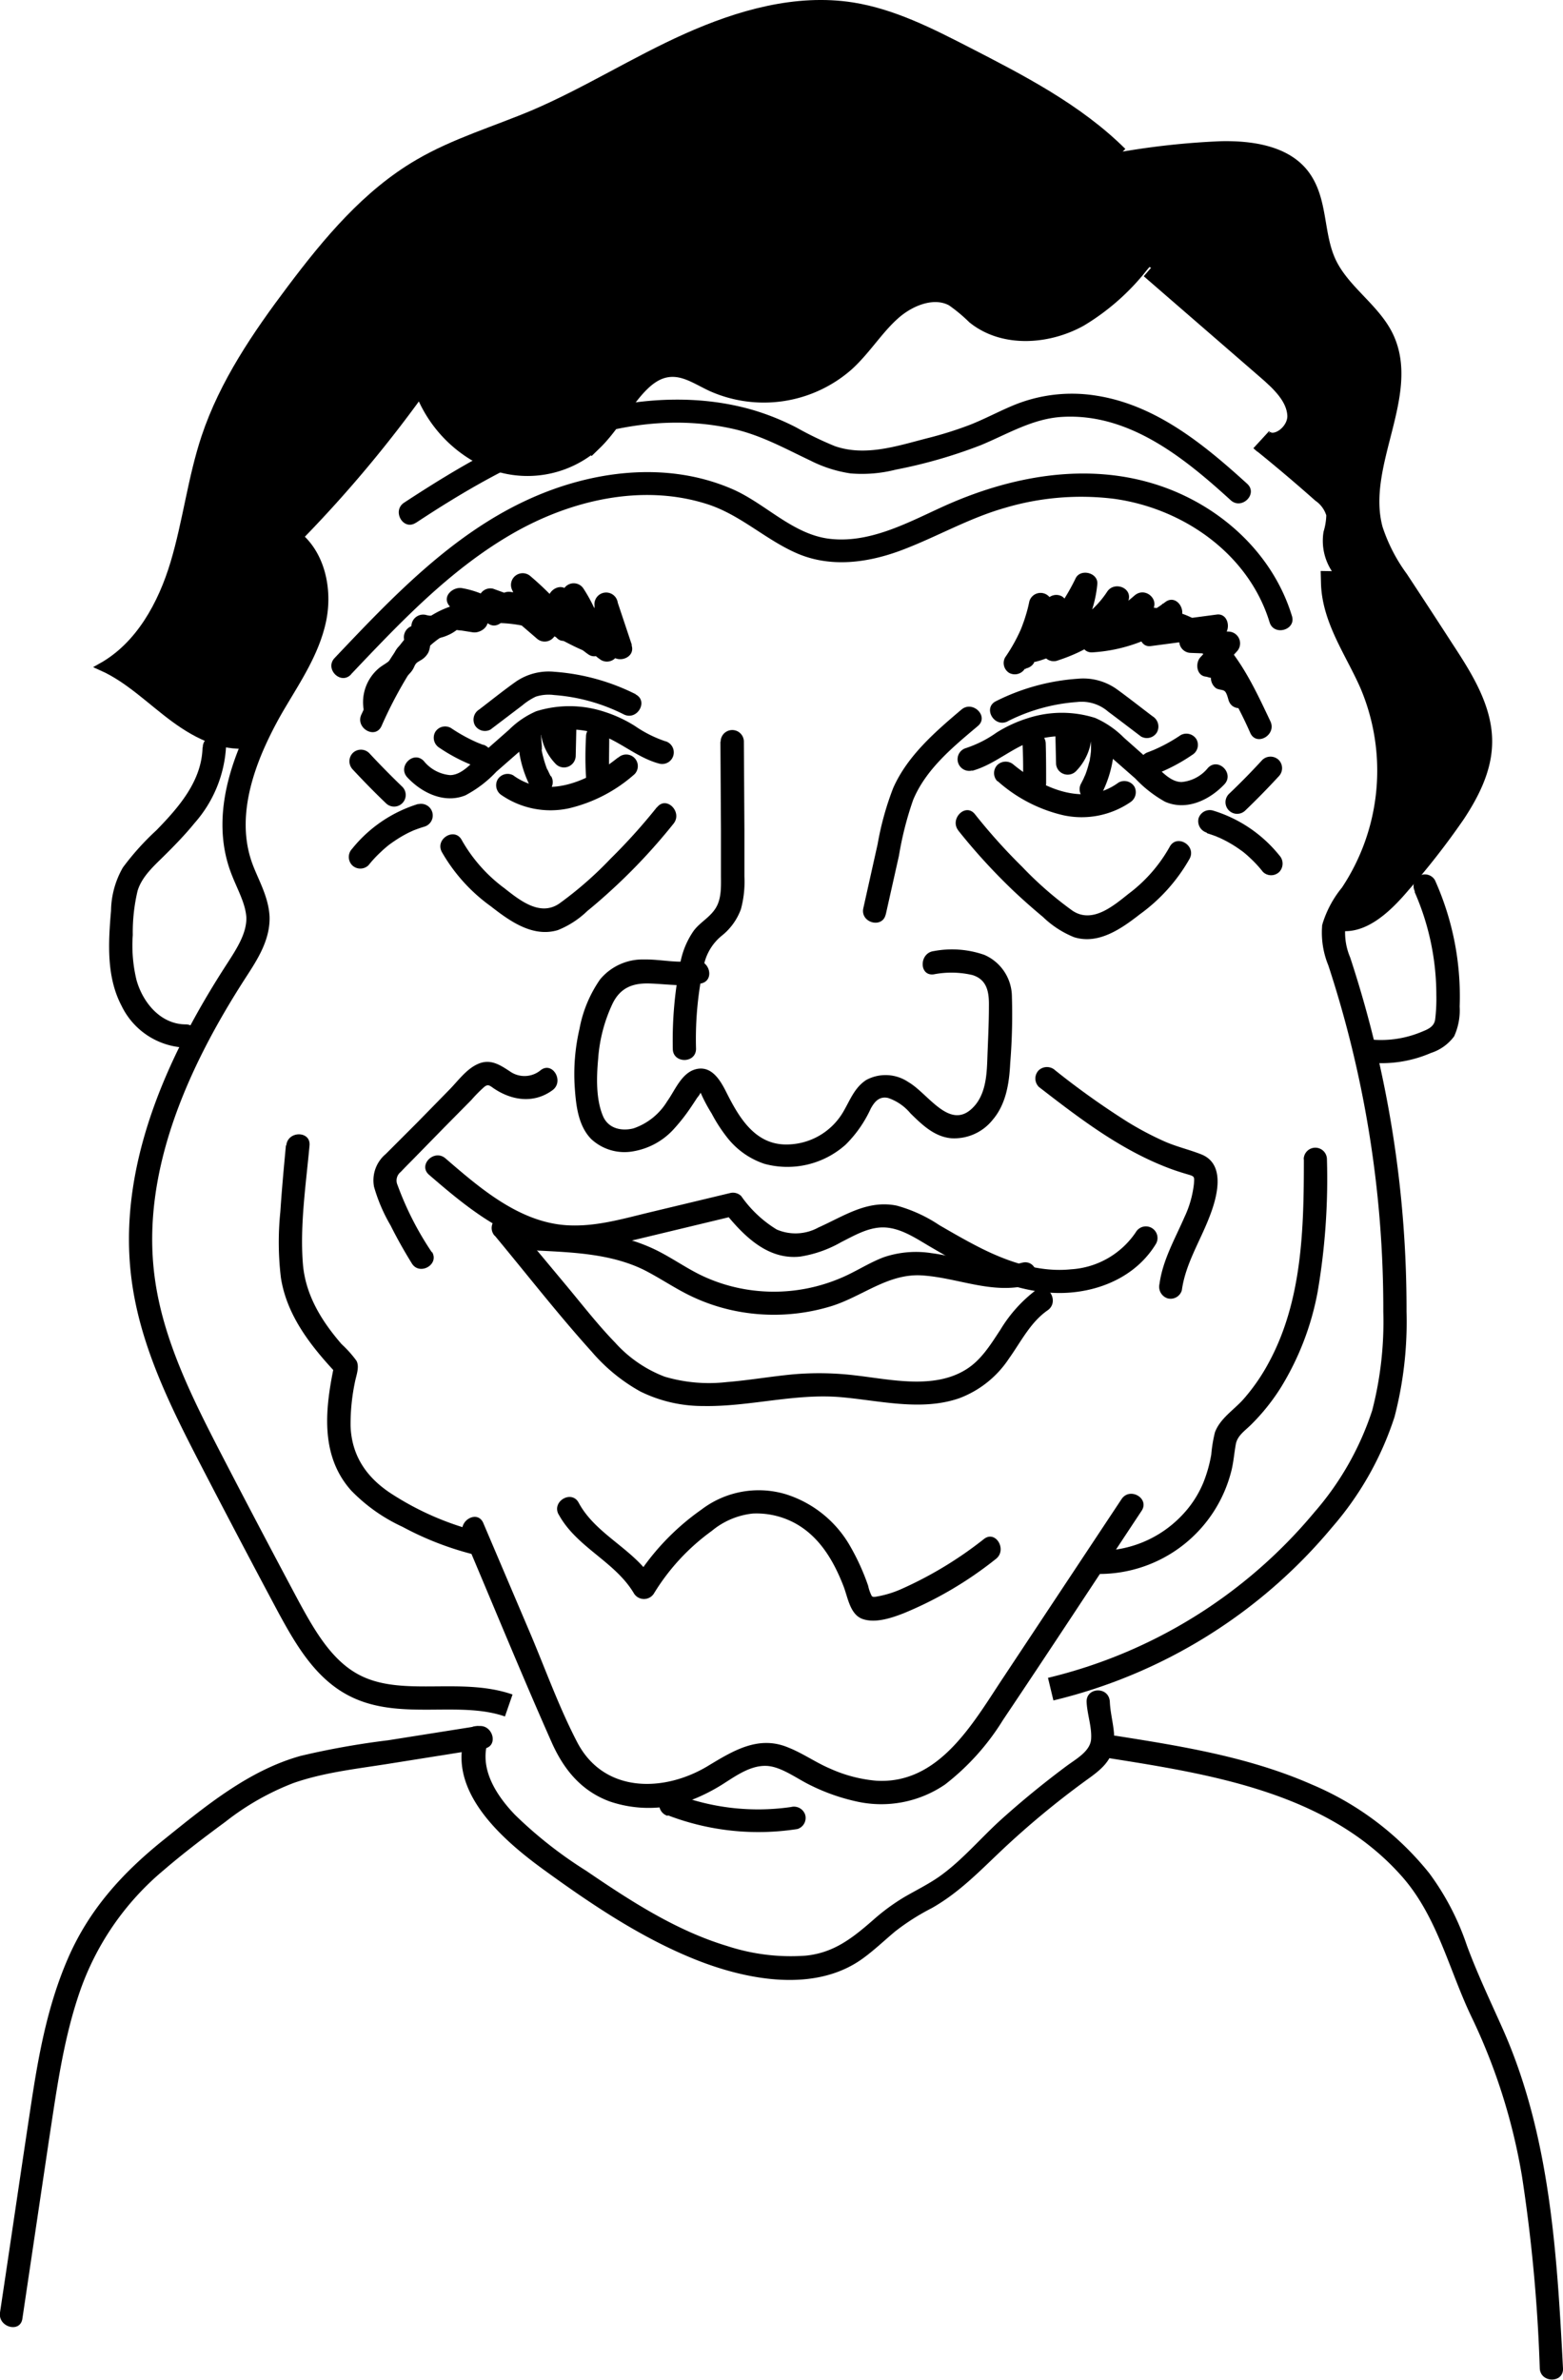 <svg xmlns="http://www.w3.org/2000/svg" viewBox="0 0 201.88 307.23"><defs><style>.cls-1,.cls-2{fill:none;stroke:#000;stroke-miterlimit:10;}.cls-1{stroke-width:3px;}</style></defs><title>2_jankovic</title><g id="Layer_2" data-name="Layer 2"><g id="Layer_1-2" data-name="Layer 1"><path d="M93.05,95.75l.07,11.41c0,1.9,0,3.81,0,5.71,0,1.42.11,3.06-.65,4.32s-2.06,1.87-2.89,3a10.65,10.65,0,0,0-1.77,4.49,50.75,50.75,0,0,0-.91,10.72c0,1.92,3,1.93,3,0a44.4,44.4,0,0,1,1-10.73,6.63,6.63,0,0,1,2.29-3.84,7.8,7.8,0,0,0,2.51-3.46,13.61,13.61,0,0,0,.45-4.21c0-2,0-4,0-6l-.07-11.41a1.5,1.5,0,0,0-3,0Z"/><path d="M89.75,124c-2.16.43-4.37-.17-6.54-.13a7.14,7.14,0,0,0-5.7,2.57,16.36,16.36,0,0,0-2.66,6.38,25.76,25.76,0,0,0-.61,7.63c.16,2.26.44,4.89,2.12,6.6a6.3,6.3,0,0,0,5.41,1.59,9.13,9.13,0,0,0,5.37-3,23.37,23.37,0,0,0,2-2.55c.31-.45.61-.91.91-1.37a3.51,3.51,0,0,0,.46-.68c.31-.27.23-.35-.24-.23l.21.23a20.83,20.83,0,0,0,1.44,2.72,20.06,20.06,0,0,0,1.93,3,10.19,10.19,0,0,0,4.88,3.49,11.29,11.29,0,0,0,10.49-2.47,15.76,15.76,0,0,0,3.25-4.66c.5-.91,1.11-1.62,2.24-1.37a6.46,6.46,0,0,1,2.9,2c1.49,1.46,3.07,3,5.25,3.2a6.35,6.35,0,0,0,5.38-2.41c1.7-2,2.12-4.71,2.24-7.28a76.64,76.64,0,0,0,.22-8.57,5.92,5.92,0,0,0-3.55-5.41,12.67,12.67,0,0,0-6.55-.49c-1.89.24-1.91,3.25,0,3a11.94,11.94,0,0,1,5,.09c1.9.59,2.16,2.21,2.13,4,0,2.24-.12,4.49-.2,6.73-.07,2-.18,4.32-1.52,6-3.13,3.79-6-1.36-8.68-2.91a5.25,5.25,0,0,0-5.45-.27c-1.54,1-2.11,2.67-3,4.17a8.51,8.51,0,0,1-7.62,4.15c-3.93-.16-5.92-3.7-7.49-6.83-.74-1.46-1.84-3.32-3.78-2.91s-2.79,2.75-3.81,4.16a8.17,8.17,0,0,1-4.37,3.51c-1.57.39-3.26,0-3.93-1.6-.93-2.2-.83-5.08-.62-7.4a19.94,19.94,0,0,1,1.84-7.07c1-2.08,2.6-2.72,4.85-2.64s4.37.45,6.58,0c1.89-.37,1.09-3.27-.79-2.89Z"/><path d="M55.42,151.67c4.91,4.24,10.25,8.66,16.94,9.43,3.75.44,7.49-.52,11.11-1.39l11.61-2.79-1.46-.38c2.43,3,5.52,6.14,9.72,5.69a15.44,15.44,0,0,0,5.33-1.88c1.67-.84,3.43-1.88,5.35-1.89,2.26,0,4.3,1.43,6.17,2.52s4,2.33,6.16,3.31c3.85,1.78,8.06,3,12.34,2.54s8.32-2.48,10.61-6.24a1.5,1.5,0,0,0-2.59-1.52,10.89,10.89,0,0,1-8.37,4.8c-4,.41-7.91-.89-11.46-2.64-1.89-.94-3.72-2-5.55-3.06a18.9,18.9,0,0,0-5.5-2.52c-3.8-.78-6.82,1.35-10.12,2.82a6.13,6.13,0,0,1-5.39.26,15.3,15.3,0,0,1-4.58-4.31,1.51,1.51,0,0,0-1.46-.39l-10.43,2.5c-3.48.84-7,1.88-10.65,1.65-6.14-.39-11.22-4.8-15.66-8.63-1.46-1.26-3.59.86-2.12,2.12Z"/><path d="M63.9,159.52c4.16,5,8.17,10.16,12.54,15a22.85,22.85,0,0,0,6.28,5.13,18.25,18.25,0,0,0,8.12,1.87c5.94.11,11.73-1.64,17.69-1.15,5,.42,10.44,1.86,15.38.14a13.28,13.28,0,0,0,6.41-5.12c1.54-2.15,2.77-4.69,5-6.23,1.57-1.1.07-3.7-1.52-2.6a18.16,18.16,0,0,0-4.58,5.1c-1.26,1.91-2.49,3.95-4.49,5.17-4.16,2.56-9.68,1.26-14.22.74a39,39,0,0,0-8.08-.14c-2.87.27-5.71.77-8.58,1a20.16,20.16,0,0,1-8-.7,16.53,16.53,0,0,1-6.42-4.42c-2.29-2.36-4.32-5-6.43-7.52L66,157.4c-1.24-1.48-3.35.65-2.13,2.12Z"/><path d="M69.67,161.46c4.52.23,9.28.44,13.43,2.45,2,1,3.88,2.3,5.91,3.3a24.34,24.34,0,0,0,5.81,2,25.31,25.31,0,0,0,12.61-.6c4-1.26,7.32-4.25,11.7-3.95,4.64.31,9,2.46,13.69,1.25,1.86-.48,1.07-3.38-.8-2.89-3.89,1-7.87-.75-11.72-1.24a13,13,0,0,0-6.1.51c-2,.74-3.83,2-5.81,2.79a22,22,0,0,1-12.17,1.36,21.43,21.43,0,0,1-5.88-1.91c-2-1-3.87-2.34-5.92-3.3-4.62-2.16-9.73-2.5-14.75-2.76-1.93-.11-1.92,2.89,0,3Z"/><path d="M114.41,118.05l1.7-7.58a43.06,43.06,0,0,1,1.83-7.19c1.66-4,5.16-6.85,8.36-9.55,1.48-1.24-.66-3.36-2.12-2.12-3.42,2.89-7,6-8.82,10.14a38.13,38.13,0,0,0-2,7.21l-1.85,8.29c-.42,1.88,2.47,2.68,2.89.8Z"/><path d="M130.13,93.13a23.6,23.6,0,0,1,9-2.5,5.21,5.21,0,0,1,4,1.24c1.42,1.06,2.83,2.14,4.24,3.21a1.52,1.52,0,0,0,2.06-.53,1.55,1.55,0,0,0-.54-2.06c-1.54-1.16-3.05-2.36-4.61-3.49a7.47,7.47,0,0,0-5.12-1.37,27.68,27.68,0,0,0-10.53,2.9c-1.72.87-.21,3.46,1.52,2.6Z"/><path d="M125.57,99.51c3-.82,5.27-3.14,8.27-4a12.68,12.68,0,0,1,4.79-.41,6.84,6.84,0,0,1,4,1.89l4,3.51a16,16,0,0,0,3.84,3c2.75,1.22,5.74-.2,7.67-2.24,1.33-1.4-.79-3.53-2.12-2.12a4.94,4.94,0,0,1-3.4,1.82c-1.48,0-2.67-1.49-3.69-2.39l-3.78-3.35a12,12,0,0,0-3.69-2.53,14.22,14.22,0,0,0-8.61,0,17.25,17.25,0,0,0-4.12,1.88,14.88,14.88,0,0,1-3.94,2,1.5,1.5,0,0,0,.79,2.9Z"/><path d="M128.83,100.82a19.31,19.31,0,0,0,8.47,4.42,11.16,11.16,0,0,0,8.69-1.67,1.54,1.54,0,0,0,.54-2,1.53,1.53,0,0,0-2.06-.54c-4.37,3.21-9.82.74-13.52-2.28a1.55,1.55,0,0,0-2.12,0,1.51,1.51,0,0,0,0,2.12Z"/><path d="M149.13,100A23.06,23.06,0,0,0,154,97.45a1.5,1.5,0,0,0,.54-2,1.53,1.53,0,0,0-2.05-.54,21,21,0,0,1-3.69,2l.36-.15-.85.34a1.61,1.61,0,0,0-.89.69,1.49,1.49,0,0,0-.15,1.15,1.52,1.52,0,0,0,1.84,1Z"/><path d="M123.78,107.23a77.64,77.64,0,0,0,7.09,7.75c1.25,1.18,2.53,2.31,3.85,3.41a12.5,12.5,0,0,0,4,2.6c3.16,1,6.14-1.11,8.5-2.95a22.51,22.51,0,0,0,6.44-7.19c.89-1.71-1.69-3.23-2.59-1.51a19.39,19.39,0,0,1-5.33,6.07c-2,1.6-4.68,3.86-7.22,2.16a46.45,46.45,0,0,1-6.48-5.65,74.51,74.51,0,0,1-6.12-6.81c-1.21-1.51-3.32.62-2.13,2.12Z"/><path d="M132.74,85.61c3.06-.34,5.39-2.38,8.24-3.33a17.83,17.83,0,0,1,8.93-.67,10.55,10.55,0,0,1,7,4.66,54.89,54.89,0,0,1,4.59,8.38c.82,1.74,3.41.22,2.59-1.52-2.72-5.73-5.8-12.61-12.55-14.24a20.77,20.77,0,0,0-14.08,1.62c-1.51.75-3,1.91-4.71,2.1-1.9.22-1.92,3.22,0,3Z"/><path d="M134.15,140.3c5.34,4.13,10.77,8.3,17.17,10.64.74.27,1.49.5,2.24.72s.71.31.65,1.18a13.56,13.56,0,0,1-1.23,4.31c-1.23,2.82-2.8,5.53-3.22,8.62a1.57,1.57,0,0,0,1.05,1.85,1.51,1.51,0,0,0,1.84-1.05c.46-3.35,2.3-6.22,3.51-9.33,1-2.5,2.28-6.91-1-8.21-1.6-.63-3.26-1-4.84-1.71a40.92,40.92,0,0,1-4.89-2.61,103.16,103.16,0,0,1-9.14-6.53,1.56,1.56,0,0,0-2.13,0,1.52,1.52,0,0,0,0,2.12Z"/><path d="M72.15,195.5c2.32,4.28,7.29,6.08,9.73,10.21a1.52,1.52,0,0,0,2.59,0,27.8,27.8,0,0,1,7.47-8.07,9.9,9.9,0,0,1,5.29-2.24,10.46,10.46,0,0,1,5.29,1.16c3.26,1.7,5.14,4.89,6.43,8.22.56,1.43.83,3.67,2.48,4.24s3.77-.15,5.3-.75a48.82,48.82,0,0,0,11.89-7c1.51-1.16,0-3.76-1.52-2.59a49.89,49.89,0,0,1-10.73,6.49,13.53,13.53,0,0,1-2.77.88c-.45.08-.82.2-1,0a5.24,5.24,0,0,1-.47-1.33,29.4,29.4,0,0,0-2.34-5.14,14.61,14.61,0,0,0-8.35-6.69,12.21,12.21,0,0,0-10.84,2,31.44,31.44,0,0,0-8.72,9.26h2.59C82,200,77,198.21,74.74,194c-.91-1.69-3.51-.18-2.59,1.52Z"/><path d="M59.86,198.17c3.79,8.92,7.46,17.9,11.39,26.76,1.56,3.51,3.82,6.28,7.5,7.64a15.64,15.64,0,0,0,10.07,0,23.9,23.9,0,0,0,4.92-2.48c1.56-1,3.34-2.19,5.26-2.11s3.94,1.67,5.73,2.52a25.78,25.78,0,0,0,5.89,2.07,14.6,14.6,0,0,0,11.46-2.2,31.25,31.25,0,0,0,7.47-8.32c6-8.93,11.94-18,17.9-27,1.07-1.61-1.52-3.12-2.59-1.51l-15.25,23c-3.91,5.87-8.3,13.88-16.48,13.35a18.27,18.27,0,0,1-5.89-1.55c-1.87-.79-3.56-2-5.42-2.73C98,224,94.74,226,91.55,227.92c-5.7,3.5-13.53,3.66-17-3-2.28-4.38-4-9.14-5.91-13.69l-6.22-14.61c-.76-1.77-3.34-.25-2.59,1.51Z"/><path d="M86.29,234.37A32.67,32.67,0,0,0,103,236.13a1.5,1.5,0,0,0,1-1.84,1.53,1.53,0,0,0-1.84-1,29.71,29.71,0,0,1-15.13-1.76,1.5,1.5,0,0,0-1.84,1.05,1.53,1.53,0,0,0,1,1.84Z"/><path d="M168.41,149.67c0,8.86-.19,18.19-4.5,26.18a25.05,25.05,0,0,1-3.34,4.83c-1.21,1.35-3,2.46-3.65,4.25a18.22,18.22,0,0,0-.47,2.85,17.83,17.83,0,0,1-1,3.57,13.61,13.61,0,0,1-2.88,4.38,14.64,14.64,0,0,1-10.76,4.47c-1.93,0-1.93,3,0,3a17.59,17.59,0,0,0,17.28-13.49c.25-1.08.33-2.17.53-3.26s1.13-1.7,1.93-2.48a26.83,26.83,0,0,0,3.9-4.86,36.11,36.11,0,0,0,4.73-12.28,86.48,86.48,0,0,0,1.21-17.16,1.5,1.5,0,0,0-3,0Z"/><path d="M36.93,147.88c-.27,2.85-.53,5.69-.72,8.55a38.43,38.43,0,0,0,.07,8.51c.77,5,4,9,7.33,12.54L43.22,176c-1.19,5.59-2,11.79,2.13,16.42A22.05,22.05,0,0,0,52,197.12a39.81,39.81,0,0,0,9,3.52c1.88.45,2.68-2.45.8-2.9a37.35,37.35,0,0,1-11-4.74c-3.32-2.08-5.39-4.93-5.52-8.94a26.43,26.43,0,0,1,.56-5.61c.16-.85.64-2,.19-2.79a14.77,14.77,0,0,0-1.91-2.13c-2.6-3-4.68-6.36-5-10.4-.39-5,.4-10.24.86-15.25.17-1.92-2.83-1.91-3,0Z"/><path d="M55.79,161.69A40,40,0,0,1,51.35,153a1.41,1.41,0,0,1,.42-1.71c.63-.68,1.3-1.33,1.95-2l3.59-3.67L60.89,142a18.8,18.8,0,0,1,1.66-1.68c.5-.4.71-.16,1.22.19,2.34,1.58,5.19,2,7.6.23,1.53-1.14,0-3.74-1.52-2.59a3.27,3.27,0,0,1-4,.16c-1.25-.82-2.46-1.62-4-1s-2.64,2.17-3.72,3.28l-4.24,4.33L49.81,149a4.42,4.42,0,0,0-1.5,4.21,21.46,21.46,0,0,0,2.14,5c.84,1.68,1.76,3.31,2.75,4.91s3.6.14,2.59-1.51Z"/><path d="M132.07,96c.09,1.71.1,3.42.05,5.13a1.51,1.51,0,0,0,1.5,1.5,1.54,1.54,0,0,0,1.5-1.5c0-1.71,0-3.42-.05-5.13a1.53,1.53,0,0,0-1.5-1.5,1.51,1.51,0,0,0-1.5,1.5Z"/><path d="M142.21,102.63A14.86,14.86,0,0,0,143.92,96a1.5,1.5,0,1,0-3,0l0,.74a3.72,3.72,0,0,1-.08.74c.12-.42,0,0,0,.12l-.06.31c0,.25-.1.49-.16.73a12.14,12.14,0,0,1-.45,1.41,1.45,1.45,0,0,0-.11.29c.08-.19.09-.22,0-.07a1.67,1.67,0,0,1-.08.2c-.1.22-.22.44-.33.66a1.5,1.5,0,0,0,2.59,1.52Z"/><path d="M136.32,95l.08,3.52a1.48,1.48,0,0,0,.92,1.37,1.51,1.51,0,0,0,1.64-.31A7.09,7.09,0,0,0,141,95a1.48,1.48,0,0,0-.44-1.06A1.5,1.5,0,0,0,138,95c0,.15,0,.3,0,.45L138,95a5.93,5.93,0,0,1-.38,1.37l.15-.35a5.6,5.6,0,0,1-.69,1.18l.24-.3a5.47,5.47,0,0,1-.45.51l2.56,1.06L139.32,95a1.56,1.56,0,0,0-.44-1.06,1.52,1.52,0,0,0-1.06-.44,1.5,1.5,0,0,0-1.06.44,1.52,1.52,0,0,0-.44,1.06Z"/><path d="M155.9,107.57q.57.18,1.14.39l.29.12c-.13,0-.15-.07,0,0s.35.15.52.24a15.26,15.26,0,0,1,2.07,1.2l.47.33.2.15c-.24-.18,0,0,0,0,.31.25.61.51.9.79a15.2,15.2,0,0,1,1.63,1.77,1.51,1.51,0,0,0,2.12,0,1.56,1.56,0,0,0,0-2.13,17.56,17.56,0,0,0-8.58-5.79,1.52,1.52,0,0,0-1.85,1,1.54,1.54,0,0,0,1.05,1.85Z"/><path d="M160.85,104.63q2.22-2.13,4.31-4.4a1.51,1.51,0,0,0,0-2.12,1.53,1.53,0,0,0-2.12,0q-2.08,2.27-4.31,4.39a1.5,1.5,0,0,0,2.12,2.13Z"/><path d="M82.14,89.64a27.83,27.83,0,0,0-10.52-2.91,7.49,7.49,0,0,0-5,1.28C65,89.16,63.46,90.4,61.89,91.6a1.54,1.54,0,0,0-.54,2.05,1.51,1.51,0,0,0,2,.54l4.12-3.13a8.13,8.13,0,0,1,1.73-1.12,5.42,5.42,0,0,1,2.37-.21,23.88,23.88,0,0,1,9,2.5c1.72.86,3.24-1.73,1.51-2.59Z"/><path d="M86,95.72a15.72,15.72,0,0,1-4-2,17.17,17.17,0,0,0-3.91-1.82,14.44,14.44,0,0,0-8.82-.08,11.3,11.3,0,0,0-3.51,2.38L62,97.51c-1.06.95-2.32,2.54-3.86,2.56a4.92,4.92,0,0,1-3.4-1.82c-1.33-1.41-3.45.71-2.12,2.12,1.87,2,4.78,3.41,7.49,2.31a15.21,15.21,0,0,0,4-3.05l4-3.5a6.82,6.82,0,0,1,4-1.9,12.67,12.67,0,0,1,4.59.36c3.1.81,5.4,3.19,8.47,4a1.5,1.5,0,0,0,.8-2.89Z"/><path d="M79.81,97.81c-3.71,3-9.16,5.49-13.53,2.28a1.51,1.51,0,0,0-2,.54,1.52,1.52,0,0,0,.54,2.05,11.2,11.2,0,0,0,8.69,1.67,19.46,19.46,0,0,0,8.47-4.42,1.5,1.5,0,0,0-2.12-2.12Z"/><path d="M62.42,96.17l-.84-.33.36.15a21.29,21.29,0,0,1-3.69-2,1.52,1.52,0,0,0-1.16-.15,1.49,1.49,0,0,0-.89.69,1.52,1.52,0,0,0,.54,2,22.27,22.27,0,0,0,4.88,2.5,1.5,1.5,0,0,0,1.7-2.2,1.76,1.76,0,0,0-.9-.69Z"/><path d="M84.85,104.21a75.32,75.32,0,0,1-6,6.66,47.51,47.51,0,0,1-6.64,5.8c-2.49,1.67-5.1-.46-7.06-2a19.9,19.9,0,0,1-5.5-6.2c-.89-1.72-3.48-.2-2.59,1.51A22.15,22.15,0,0,0,63.39,117c2.42,1.89,5.41,4.06,8.66,3.08a11.74,11.74,0,0,0,3.81-2.47c1.33-1.08,2.61-2.22,3.86-3.39A75.36,75.36,0,0,0,87,106.33c1.19-1.49-.92-3.63-2.12-2.12Z"/><path d="M78,81.72c-1.66-.19-3.08-1.27-4.53-2A21.27,21.27,0,0,0,68.92,78a20.92,20.92,0,0,0-9.7,0c-6.74,1.61-9.83,8.52-12.54,14.24-.82,1.73,1.76,3.26,2.59,1.51a55,55,0,0,1,4.46-8.19,10.69,10.69,0,0,1,7.12-4.85,17.8,17.8,0,0,1,8.72.61c2.93.94,5.33,3,8.45,3.4,1.91.22,1.9-2.79,0-3Z"/><path d="M75.69,95.09c-.09,1.7-.11,3.41,0,5.12a1.5,1.5,0,0,0,3,0c-.06-1.71,0-3.42,0-5.12a1.5,1.5,0,0,0-3,0Z"/><path d="M71.14,100.22c-.12-.22-.23-.44-.33-.67l-.09-.19c-.06-.15-.06-.13,0,.07a1.88,1.88,0,0,1-.12-.3,13.56,13.56,0,0,1-.44-1.41c-.07-.24-.12-.48-.17-.72s0-.21,0-.31-.06-.57,0-.13c0-.49-.09-1-.1-1.47a1.5,1.5,0,0,0-3,0,14.91,14.91,0,0,0,1.7,6.64,1.5,1.5,0,0,0,2.6-1.51Z"/><path d="M71.44,94.06l-.08,3.53,2.56-1.06c-.16-.17-.31-.34-.45-.52l.23.3A5.79,5.79,0,0,1,73,95.13l.16.36a5.49,5.49,0,0,1-.39-1.37l.06.4a3.57,3.57,0,0,1,0-.46A1.66,1.66,0,0,0,72.36,93a1.52,1.52,0,0,0-1.06-.44,1.59,1.59,0,0,0-1.07.44,1.45,1.45,0,0,0-.43,1.06,7,7,0,0,0,2,4.59,1.49,1.49,0,0,0,1.63.31,1.53,1.53,0,0,0,.93-1.37l.08-3.53a1.5,1.5,0,0,0-3,0Z"/><path d="M54.06,103.78a17.58,17.58,0,0,0-8.58,5.8,1.53,1.53,0,0,0,0,2.12,1.51,1.51,0,0,0,2.12,0A15.12,15.12,0,0,1,49.18,110c.29-.28.59-.54.9-.8l.15-.11c-.14.1.07-.06.1-.08s.34-.25.51-.36a15.67,15.67,0,0,1,2-1.18l.52-.24c.12-.06.24-.1,0,0l.23-.09c.39-.15.79-.29,1.2-.41a1.5,1.5,0,0,0-.8-2.9Z"/><path d="M52,101.61c-1.48-1.42-2.92-2.89-4.32-4.39a1.51,1.51,0,0,0-2.12,0,1.53,1.53,0,0,0,0,2.12q2.1,2.26,4.32,4.39A1.5,1.5,0,0,0,52,101.61Z"/><path d="M45.34,87.05c6.32-6.66,12.75-13.47,20.77-18.11,7.48-4.33,16.78-6.56,25.22-3.86,4.3,1.37,7.49,4.56,11.57,6.34,4.35,1.9,9.17,1.25,13.5-.37,4.53-1.7,8.71-4.15,13.39-5.48a34.58,34.58,0,0,1,14.05-1.18c8.94,1.21,17.43,7.09,20.14,15.94.56,1.84,3.46,1,2.89-.8-2.44-8-9.08-14.07-16.88-16.76-9.45-3.25-19.62-1.31-28.47,2.76-4.53,2.08-9.44,4.71-14.6,4-4.67-.67-8.14-4.58-12.36-6.4-8.47-3.66-18.23-2.38-26.43,1.4-9.87,4.54-17.55,12.66-24.91,20.42-1.33,1.4.79,3.53,2.12,2.12Z"/><path d="M53.73,67.49C65.71,59.59,80,52,94.83,55.4c3.57.83,6.6,2.53,9.88,4.08a16.81,16.81,0,0,0,5.16,1.64,17.71,17.71,0,0,0,5.84-.49,63.69,63.69,0,0,0,11-3.17c3.45-1.43,6.69-3.43,10.51-3.64,8.63-.49,15.74,5.29,21.74,10.76,1.43,1.3,3.56-.82,2.13-2.12-5.55-5.05-11.73-10.13-19.37-11.36a19.78,19.78,0,0,0-11,1.3c-1.82.77-3.56,1.7-5.4,2.43a48.65,48.65,0,0,1-5.65,1.77c-3.86,1-7.92,2.35-11.83,1a44.84,44.84,0,0,1-5-2.42A32.46,32.46,0,0,0,97.48,53c-7.12-2.13-14.88-1.69-22,.3-8.41,2.37-16,6.82-23.29,11.6-1.6,1.06-.1,3.66,1.52,2.59Z"/><path d="M145,20.07a99.21,99.21,0,0,1,12.73-1.35c4-.08,8.57.58,10.94,3.83s1.73,7.58,3.37,11.12c1.72,3.7,5.67,6,7.43,9.67,3.62,7.61-3.58,16.66-1.38,24.8a22.12,22.12,0,0,0,3.2,6.22q3,4.55,5.93,9.08c2.55,3.89,5.2,8.11,5,12.76-.13,3.34-1.71,6.45-3.55,9.24a98.06,98.06,0,0,1-7.13,9.15c-2.39,2.83-5.71,6-9.26,4.89h0a12.26,12.26,0,0,1,2.21-4,28.78,28.78,0,0,0,2.59-27.19c-1.88-4.31-4.89-8.36-5-13.06a4.24,4.24,0,0,0,2.59-.83,5.66,5.66,0,0,1-2.29-5.44,9.52,9.52,0,0,0,.39-2.63,5.09,5.09,0,0,0-2-2.89q-3.74-3.31-7.62-6.45c1.85,1.31,4.75-1,4.6-3.42s-2.18-4.38-4.06-6l-15-13L147,33.92a28.53,28.53,0,0,1-7.73,6.82c-4,2.22-9.45,2.63-13.05-.26a21.7,21.7,0,0,0-2.83-2.34c-2.63-1.47-6-.22-8.27,1.76s-3.85,4.63-6.07,6.66a15.68,15.68,0,0,1-16.76,2.55c-1.62-.76-3.17-1.81-5-1.94-5-.35-7.22,6.1-10.83,9.6A12.41,12.41,0,0,1,63.37,59a15.78,15.78,0,0,1-8.83-10.36A162,162,0,0,1,37.15,69.42c3.33,2.13,4.32,6.72,3.48,10.58s-3.1,7.23-5.11,10.63A51,51,0,0,0,32.74,96c-3.6.73-7.31-1-10.29-3.21s-5.86-5.1-9.38-6.67c4.87-2.73,7.74-8,9.37-13.38s2.26-11,4-16.25c2.35-7,6.61-13.27,11.07-19.19C42.19,31.09,47.28,25,54,21.09c4.66-2.73,9.91-4.26,14.88-6.37,6.79-2.89,13.06-6.85,19.77-9.89s14.15-5.16,21.43-4c5.24.83,10.06,3.28,14.78,5.7C132,10.17,139.25,13.92,145,19.58Z"/><path class="cls-1" d="M163.19,57q3.88,3.13,7.62,6.45a5.09,5.09,0,0,1,2,2.89,9.52,9.52,0,0,1-.39,2.63,5.66,5.66,0,0,0,2.29,5.44,4.24,4.24,0,0,1-2.59.83c.12,4.7,3.13,8.75,5,13.06a28.78,28.78,0,0,1-2.59,27.19,12.26,12.26,0,0,0-2.21,4c0,.11,0,.23-.07.35a9.63,9.63,0,0,0,.73,4.28,143.58,143.58,0,0,1,7.19,45.23,47.22,47.22,0,0,1-1.49,13.15,39.42,39.42,0,0,1-7.79,13.73,65.78,65.78,0,0,1-35.18,21.84"/><path class="cls-1" d="M163.19,57a1.24,1.24,0,0,1-.22-.18Z"/><path class="cls-1" d="M148.71,34.53l15,13c1.88,1.62,3.9,3.52,4.06,6S165,58.27,163.19,57"/><path class="cls-1" d="M149.17,31.23c-.72.9-1.45,1.8-2.2,2.69a28.53,28.53,0,0,1-7.73,6.82c-4,2.22-9.45,2.63-13.05-.26a21.7,21.7,0,0,0-2.83-2.34c-2.63-1.47-6-.22-8.27,1.76s-3.85,4.63-6.07,6.66a15.68,15.68,0,0,1-16.76,2.55c-1.62-.76-3.17-1.81-5-1.94-5-.35-7.22,6.1-10.83,9.6A12.41,12.41,0,0,1,63.37,59a15.78,15.78,0,0,1-8.83-10.36A162,162,0,0,1,37.15,69.42c3.33,2.13,4.32,6.72,3.48,10.58s-3.1,7.23-5.11,10.63A51,51,0,0,0,32.74,96c-2.29,5.21-3.47,10.86-1.53,16.08.78,2.1,2,4.1,2.11,6.34.06,2.5-1.4,4.75-2.76,6.85C22.88,137.12,16.65,151,18.48,165c1.08,8.33,4.93,16,8.8,23.48q4.94,9.53,10,19c2.14,3.93,4.52,8.08,8.5,10.12,6,3.09,13.55.37,19.93,2.58"/><path class="cls-2" d="M145,19.58c-5.7-5.66-13-9.41-20.12-13.07-4.72-2.42-9.54-4.87-14.78-5.7-7.28-1.14-14.71,1-21.43,4s-13,7-19.77,9.89c-5,2.11-10.22,3.64-14.88,6.37-6.69,3.9-11.78,10-16.44,16.19-4.46,5.92-8.72,12.15-11.07,19.19-1.76,5.29-2.4,10.91-4,16.25s-4.5,10.65-9.37,13.38c3.52,1.57,6.28,4.39,9.38,6.67S29.14,96.71,32.74,96l.43-.1"/><path class="cls-2" d="M144.93,20.08H145a99.21,99.21,0,0,1,12.73-1.35c4-.08,8.57.58,10.94,3.83s1.73,7.58,3.37,11.12c1.72,3.7,5.67,6,7.43,9.67,3.62,7.61-3.58,16.66-1.38,24.8a22.12,22.12,0,0,0,3.2,6.22q3,4.55,5.93,9.08c2.55,3.89,5.2,8.11,5,12.76-.13,3.34-1.71,6.45-3.55,9.24a98.06,98.06,0,0,1-7.13,9.15c-2.39,2.83-5.71,6-9.26,4.89"/><path d="M182.71,115.14a33.05,33.05,0,0,1,2.81,13.29,22.36,22.36,0,0,1-.15,3.17c-.14,1-1,1.31-1.89,1.67a13.61,13.61,0,0,1-6.8.89,1.51,1.51,0,0,0-1.5,1.5,1.53,1.53,0,0,0,1.5,1.5,16,16,0,0,0,8.14-1.22,6,6,0,0,0,3-2.15,8.1,8.1,0,0,0,.71-3.84,36.52,36.52,0,0,0-3.19-16.32,1.5,1.5,0,0,0-2.05-.54,1.54,1.54,0,0,0-.54,2Z"/><path d="M26.16,96.51c-.1,4.33-3.08,7.72-5.95,10.67A34.11,34.11,0,0,0,15.87,112a11.53,11.53,0,0,0-1.53,5.57c-.35,4.1-.62,8.52,1.36,12.28A9.55,9.55,0,0,0,24,135.25a1.5,1.5,0,0,0,0-3c-3.25,0-5.56-2.82-6.37-5.73a18.93,18.93,0,0,1-.48-5.81,23.17,23.17,0,0,1,.62-5.7c.54-1.79,2-3.11,3.31-4.4s2.8-2.81,4.05-4.35a16.28,16.28,0,0,0,4.06-9.75c0-1.93-3-1.93-3,0Z"/><path d="M60.12,223.87c-2.53,7.38,4.89,13.72,10.13,17.53,6.12,4.44,12.57,8.79,19.62,11.6,6.57,2.62,15.39,4.32,21.56-.15,1.48-1.07,2.79-2.33,4.19-3.5a29.34,29.34,0,0,1,4.71-3c3.54-2,6.18-4.76,9.09-7.51A112.06,112.06,0,0,1,140,230.05c1.55-1.13,3.24-2.21,3.75-4.19s-.31-4.07-.4-6.13-3.08-1.93-3,0c.07,1.59.69,3.21.58,4.79s-1.94,2.56-3.18,3.48c-2.9,2.16-5.71,4.45-8.4,6.87s-5.1,5.34-8.06,7.42c-1.44,1-3,1.76-4.53,2.65a26.79,26.79,0,0,0-4,2.95c-2.66,2.32-5.08,4.24-8.72,4.59a26.39,26.39,0,0,1-10.13-1.25c-6.63-2-12.53-5.85-18.2-9.71a55,55,0,0,1-9.19-7.22c-2.42-2.52-4.7-6-3.46-9.63.62-1.83-2.27-2.62-2.9-.8Z"/><path d="M132.48,86.36a22.47,22.47,0,0,0,3.37-7.91,1.5,1.5,0,0,0-2.9-.8,18.22,18.22,0,0,1-.5,1.93c-.1.34-.22.68-.34,1-.06.17-.12.34-.19.5a2.6,2.6,0,0,1-.1.25c.06-.13.07-.15,0,0a21.87,21.87,0,0,1-2,3.55,1.5,1.5,0,0,0,.54,2,1.53,1.53,0,0,0,2-.53Z"/><path d="M133.53,85.47q1.92-3.34,4.15-6.49a1.49,1.49,0,0,0-.54-2,1.53,1.53,0,0,0-2,.54c-1.49,2.09-2.87,4.26-4.15,6.49a1.5,1.5,0,1,0,2.59,1.51Z"/><path d="M136,83.88a30.12,30.12,0,0,0,5.46-7.77l-2.79-.75A12.29,12.29,0,0,1,135,82.82a1.51,1.51,0,0,0,1.46,2.5c4-1.28,7.94-3.56,9.29-7.78.54-1.68-1.84-2.53-2.74-1.16a12.4,12.4,0,0,1-4.88,4.32l2.21,1.69c.19-.69,1.42-.54,2-.57a10.82,10.82,0,0,0,2.4-.38A9.32,9.32,0,0,0,148.66,79c1.36-1.4-.67-3.37-2.12-2.12a49.26,49.26,0,0,1-6.19,4.55c-1.19.74-.8,2.9.76,2.79A20.47,20.47,0,0,0,152,80.28l-1.82-2.36-2.6,2.93c-.76.85-.34,2.75,1.06,2.56l8.52-1.13-.76-2.79-3.36,2a1.51,1.51,0,0,0,.75,2.8l4.9.19L157.67,82l-2.62,2.85c-.68.73-.53,2.34.66,2.5.16,0,.61.19.71.14s.06-.62,0-.21A1.68,1.68,0,0,0,157,88.8c.33.27.89.21,1.16.41s.42.83.52,1.17c.55,1.84,3.45,1.06,2.89-.8a5.75,5.75,0,0,0-1.22-2.41,3,3,0,0,0-1.12-.75c-.24-.09-1.47-.56-.57-.09l.69.9c.22,1,.05-.52,0-.68a2.37,2.37,0,0,0-.6-1.11,3.89,3.89,0,0,0-2.28-1l.66,2.51,2.63-2.85a1.52,1.52,0,0,0-1.07-2.56l-4.9-.19.76,2.79,3.36-2c1.17-.7.8-3-.75-2.8l-8.52,1.13L149.74,83l2.6-2.93c1.06-1.19-.37-3.43-1.82-2.35a17.57,17.57,0,0,1-9.41,3.52l.76,2.8a55.62,55.62,0,0,0,6.79-5l-2.12-2.12c-1.5,1.54-3.09,1.82-5.14,2-1.78.14-3.44.89-3.94,2.74a1.51,1.51,0,0,0,2.2,1.69,15.44,15.44,0,0,0,6-5.39l-2.74-1.16c-1,3.14-4.27,4.75-7.19,5.69l1.46,2.51a15.5,15.5,0,0,0,4.54-9.58c.15-1.48-2.17-2.06-2.8-.76a27.37,27.37,0,0,1-5,7.16c-1.34,1.39.78,3.51,2.13,2.12Z"/><path d="M81.62,83.29l-1.83-5.48a1.51,1.51,0,0,0-3,.4,40.45,40.45,0,0,0,.07,5.72l2.26-1.29a6.43,6.43,0,0,1-2-2.8c-.6-1.27-1.18-2.56-1.76-3.83l-2.59,1.51a18.22,18.22,0,0,1,2.58,6.07l2.2-1.69c-1.88-1.28-2.94-3.38-4-5.34-.85-1.61-3-.41-2.75,1.16l.64,3.83L74,80.09a38.73,38.73,0,0,0-5.47-5.69,1.51,1.51,0,0,0-2.36,1.81,50.09,50.09,0,0,0,3,5.9l2.35-1.82c-1.25-1.06-6.26-6.41-7.34-2.44l1.85-1L63.68,76A1.51,1.51,0,0,0,62,78.17a1.35,1.35,0,0,1,.34,1.08L64.59,78a11.85,11.85,0,0,0-4.92-2.07c-1.12-.2-2.57,1-1.7,2.2L60.15,81l1.69-2.2c-1.17-.19-2.72-.72-3.88-.29s-1.57,1.27-2.94.88a1.52,1.52,0,0,0-1.7,2.2l.44.85.9-2.2-1.41.56a1.53,1.53,0,0,0-.67,2.51c-.32-.31.51-.52-.16-.43a1.45,1.45,0,0,0-.51.26,2.52,2.52,0,0,0-1,1.28c-.37,1-1.24,1.23-2,1.87A5.74,5.74,0,0,0,47,91.76c.31,1.9,3.2,1.1,2.89-.8-.41-2.56,2.72-2.89,3.58-4.82.25-.56.33-.57.85-.89a2.49,2.49,0,0,0,1-1,2.63,2.63,0,0,0-.58-3L54,83.68l1.42-.57a1.52,1.52,0,0,0,.89-2.2l-.44-.85-1.69,2.2A5.25,5.25,0,0,0,57.86,82a4.83,4.83,0,0,0,.64-.33s.82-.51.47-.42.57.14.69.16l1.39.22c1.11.18,2.57-1,1.69-2.2l-2.17-2.89-1.7,2.2a9.79,9.79,0,0,1,4.2,1.77c1,.71,2.21-.26,2.26-1.3a3.91,3.91,0,0,0-.75-2.59l-1.7,2.2,2.3.84a1.51,1.51,0,0,0,1.84-1l.06-.19-.69.89c-.5.33-.72-.06,0,.56l.93.78,2,1.72a1.51,1.51,0,0,0,2.36-1.82,51.53,51.53,0,0,1-3-5.89l-2.35,1.82a38.73,38.73,0,0,1,5.47,5.69c1,1.32,2.72-.18,2.51-1.45l-.63-3.84L71,78.07c1.29,2.47,2.7,4.83,5,6.42,1.15.78,2.47-.5,2.2-1.7A20.45,20.45,0,0,0,75.37,76a1.5,1.5,0,0,0-2.59,1.51c1.25,2.73,2.25,6,4.87,7.71a1.52,1.52,0,0,0,2.26-1.3,40.45,40.45,0,0,1-.07-5.72l-3,.39,1.84,5.49c.61,1.82,3.51,1,2.89-.8Z"/><path d="M61.76,222.83l-11.61,1.84a104,104,0,0,0-11.25,2c-6.8,1.87-12.42,6.56-17.82,10.9s-9.62,9.06-12.32,15.3-3.84,12.77-4.83,19.36C2.6,281,1.32,289.79,0,298.55c-.28,1.89,2.61,2.7,2.89.8l3.41-22.91c1-6.49,1.85-13.06,4-19.29A35.63,35.63,0,0,1,21.2,241.39c2.54-2.18,5.23-4.22,7.92-6.2a33.85,33.85,0,0,1,8.79-5c3.87-1.35,8-1.81,12.07-2.45l12.57-2c1.91-.3,1.1-3.19-.79-2.89Z"/><path d="M143.37,227c13.37,2.11,28.19,4.53,37.66,15.2,4.68,5.27,6.13,12.23,9.15,18.43a76.57,76.57,0,0,1,6.42,20.44,208.23,208.23,0,0,1,2.28,24.69c.1,1.92,3.1,1.93,3,0-.78-14.89-1.67-30.19-7.86-44-1.58-3.54-3.23-7-4.56-10.61a33.72,33.72,0,0,0-4.85-9.31,38.66,38.66,0,0,0-15.18-11.46c-8-3.52-16.68-4.93-25.26-6.28-1.89-.3-2.71,2.59-.8,2.89Z"/></g></g></svg>